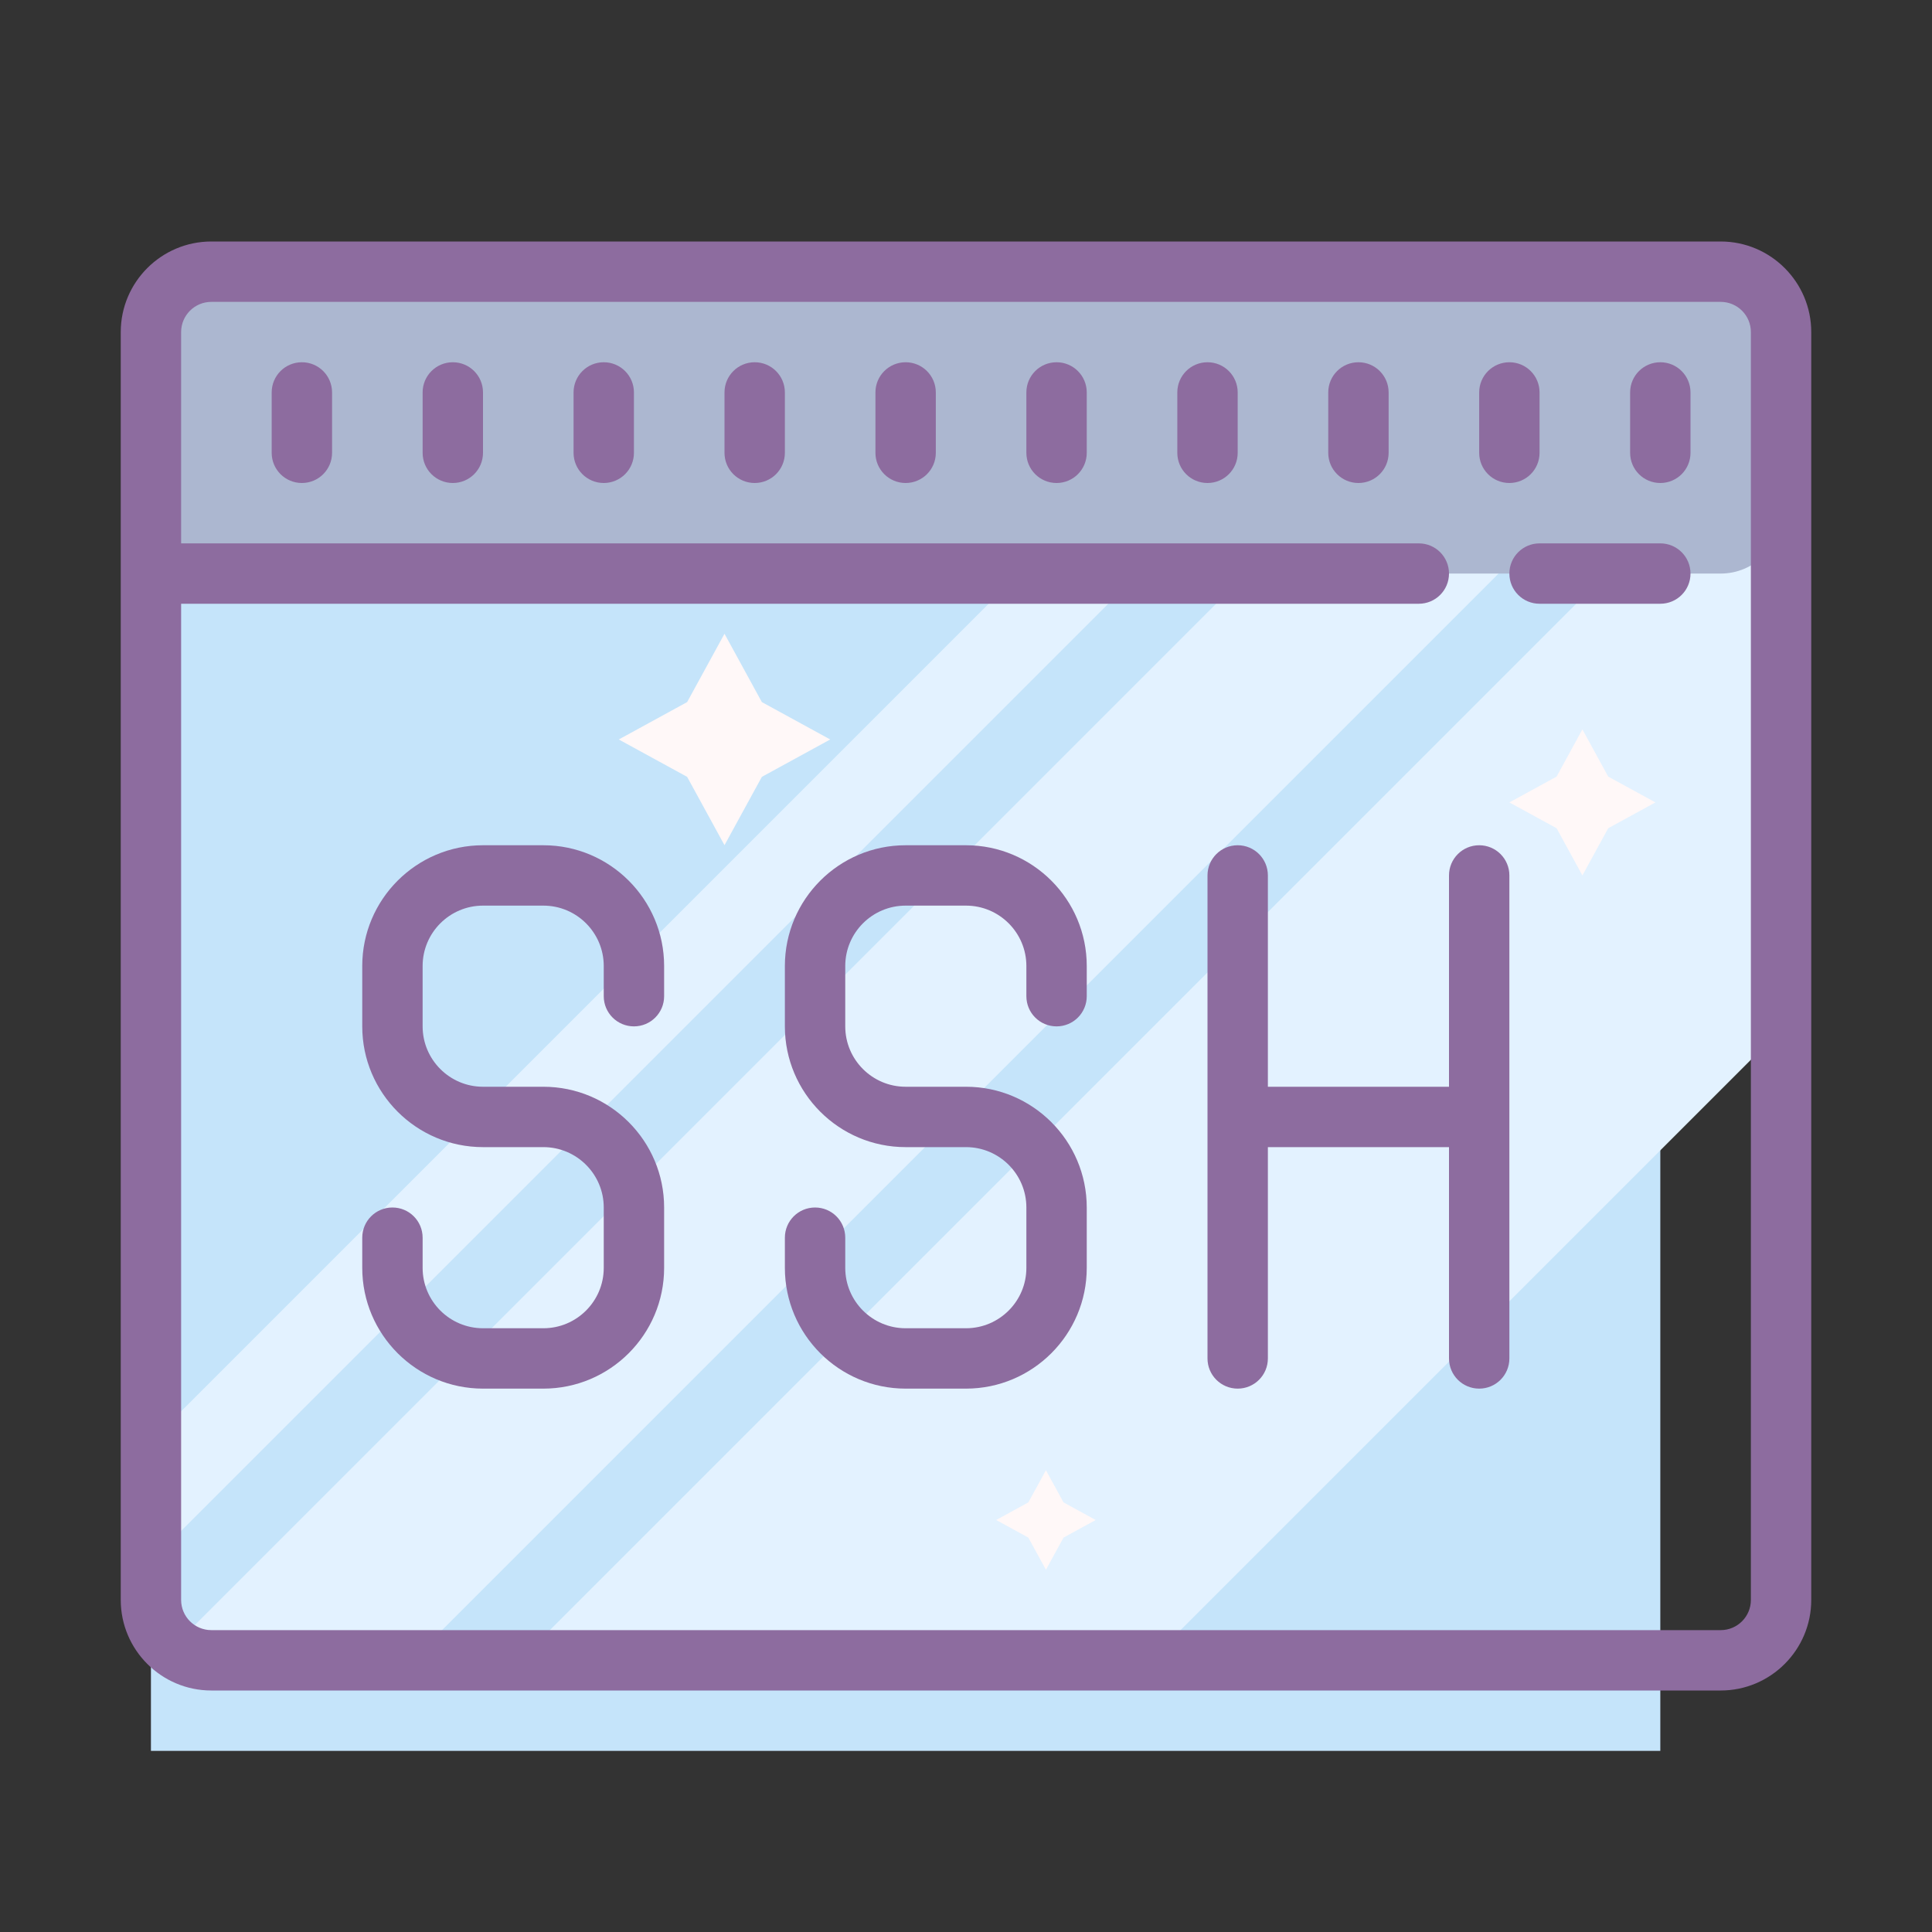 <?xml version="1.0" encoding="iso-8859-1"?>
<!-- Generator: Adobe Illustrator 21.1.0, SVG Export Plug-In . SVG Version: 6.00 Build 0)  -->
<svg xmlns="http://www.w3.org/2000/svg" xmlns:xlink="http://www.w3.org/1999/xlink" version="1.1" id="Layer_1" x="0px" y="0px" viewBox="0 0 64 64" style="enable-background:new 0 0 64 64;" xml:space="preserve">
<rect x="0" y="0" width="64" height="64" fill="#333333" stroke="none"/>
<g>
	<g>
		<g>
			<rect x="5" y="15" style="fill:#C5E4FA;" width="50" height="43"/>
			<polygon style="fill:#E3F2FF;" points="38.107,55 59,34.107 59,16 56.214,16 17.214,55    "/>
			<polygon style="fill:#E3F2FF;" points="5.286,55 13.643,55 52.643,16 44.286,16    "/>
			<polygon style="fill:#E3F2FF;" points="5,51.714 40.714,16 36.75,16 5,47.75    "/>
			<path style="fill:#ACB7D0;" d="M57,19H7c-1.105,0-2-0.895-2-2v-6c0-1.105,0.895-2,2-2h50c1.105,0,2,0.895,2,2v6     C59,18.105,58.105,19,57,19z"/>
		</g>
		<polygon style="fill:#FFF8F8;" points="24,20.994 25.238,23.258 27.502,24.496 25.238,25.734 24,27.998 22.762,25.734     20.498,24.496 22.762,23.258   "/>
		<polygon style="fill:#FFF8F8;" points="52.419,24.162 53.274,25.726 54.838,26.581 53.274,27.436 52.419,29 51.564,27.436     50,26.581 51.564,25.726   "/>
		<polygon style="fill:#FFF8F8;" points="34.648,48.704 35.231,49.769 36.296,50.352 35.231,50.935 34.648,52 34.065,50.935     33,50.352 34.065,49.769   "/>
	</g>
	<g>
		<path style="fill:#8D6C9F;" d="M55,18h-4c-0.553,0-1,0.447-1,1s0.447,1,1,1h4c0.553,0,1-0.447,1-1S55.553,18,55,18z"/>
		<path style="fill:#8D6C9F;" d="M57,8H7c-1.654,0-3,1.346-3,3v42c0,1.654,1.346,3,3,3h50c1.654,0,3-1.346,3-3V11    C60,9.346,58.654,8,57,8z M58,53c0,0.552-0.448,1-1,1H7c-0.552,0-1-0.448-1-1V20h41c0.553,0,1-0.447,1-1s-0.447-1-1-1H6v-7    c0-0.552,0.448-1,1-1h50c0.552,0,1,0.448,1,1V53z"/>
		<path style="fill:#8D6C9F;" d="M20,12c-0.553,0-1,0.447-1,1v2c0,0.553,0.447,1,1,1s1-0.447,1-1v-2C21,12.447,20.553,12,20,12z"/>
		<path style="fill:#8D6C9F;" d="M15,12c-0.553,0-1,0.447-1,1v2c0,0.553,0.447,1,1,1s1-0.447,1-1v-2C16,12.447,15.553,12,15,12z"/>
		<path style="fill:#8D6C9F;" d="M10,12c-0.553,0-1,0.447-1,1v2c0,0.553,0.447,1,1,1s1-0.447,1-1v-2C11,12.447,10.553,12,10,12z"/>
		<path style="fill:#8D6C9F;" d="M35,12c-0.553,0-1,0.447-1,1v2c0,0.553,0.447,1,1,1s1-0.447,1-1v-2C36,12.447,35.553,12,35,12z"/>
		<path style="fill:#8D6C9F;" d="M40,12c-0.553,0-1,0.447-1,1v2c0,0.553,0.447,1,1,1s1-0.447,1-1v-2C41,12.447,40.553,12,40,12z"/>
		<path style="fill:#8D6C9F;" d="M45,12c-0.553,0-1,0.447-1,1v2c0,0.553,0.447,1,1,1s1-0.447,1-1v-2C46,12.447,45.553,12,45,12z"/>
		<path style="fill:#8D6C9F;" d="M50,16c0.553,0,1-0.447,1-1v-2c0-0.553-0.447-1-1-1s-1,0.447-1,1v2C49,15.553,49.447,16,50,16z"/>
		<path style="fill:#8D6C9F;" d="M55,12c-0.553,0-1,0.447-1,1v2c0,0.553,0.447,1,1,1s1-0.447,1-1v-2C56,12.447,55.553,12,55,12z"/>
		<path style="fill:#8D6C9F;" d="M25,12c-0.553,0-1,0.447-1,1v2c0,0.553,0.447,1,1,1s1-0.447,1-1v-2C26,12.447,25.553,12,25,12z"/>
		<path style="fill:#8D6C9F;" d="M30,12c-0.553,0-1,0.447-1,1v2c0,0.553,0.447,1,1,1s1-0.447,1-1v-2C31,12.447,30.553,12,30,12z"/>
		<path style="fill:#8D6C9F;" d="M49,28c-0.553,0-1,0.447-1,1v7h-6v-7c0-0.553-0.447-1-1-1s-1,0.447-1,1v16c0,0.553,0.447,1,1,1    s1-0.447,1-1v-7h6v7c0,0.553,0.447,1,1,1s1-0.447,1-1V29C50,28.447,49.553,28,49,28z"/>
		<path style="fill:#8D6C9F;" d="M18,28h-2c-2.206,0-4,1.794-4,4v2c0,2.206,1.794,4,4,4h2c1.103,0,2,0.897,2,2v2    c0,1.103-0.897,2-2,2h-2c-1.103,0-2-0.897-2-2v-1c0-0.553-0.447-1-1-1s-1,0.447-1,1v1c0,2.206,1.794,4,4,4h2c2.206,0,4-1.794,4-4    v-2c0-2.206-1.794-4-4-4h-2c-1.103,0-2-0.897-2-2v-2c0-1.103,0.897-2,2-2h2c1.103,0,2,0.897,2,2v1c0,0.553,0.447,1,1,1    s1-0.447,1-1v-1C22,29.794,20.206,28,18,28z"/>
		<path style="fill:#8D6C9F;" d="M32,28h-2c-2.206,0-4,1.794-4,4v2c0,2.206,1.794,4,4,4h2c1.103,0,2,0.897,2,2v2    c0,1.103-0.897,2-2,2h-2c-1.103,0-2-0.897-2-2v-1c0-0.553-0.447-1-1-1s-1,0.447-1,1v1c0,2.206,1.794,4,4,4h2c2.206,0,4-1.794,4-4    v-2c0-2.206-1.794-4-4-4h-2c-1.103,0-2-0.897-2-2v-2c0-1.103,0.897-2,2-2h2c1.103,0,2,0.897,2,2v1c0,0.553,0.447,1,1,1    s1-0.447,1-1v-1C36,29.794,34.206,28,32,28z"/>
	</g>
</g>
</svg>

